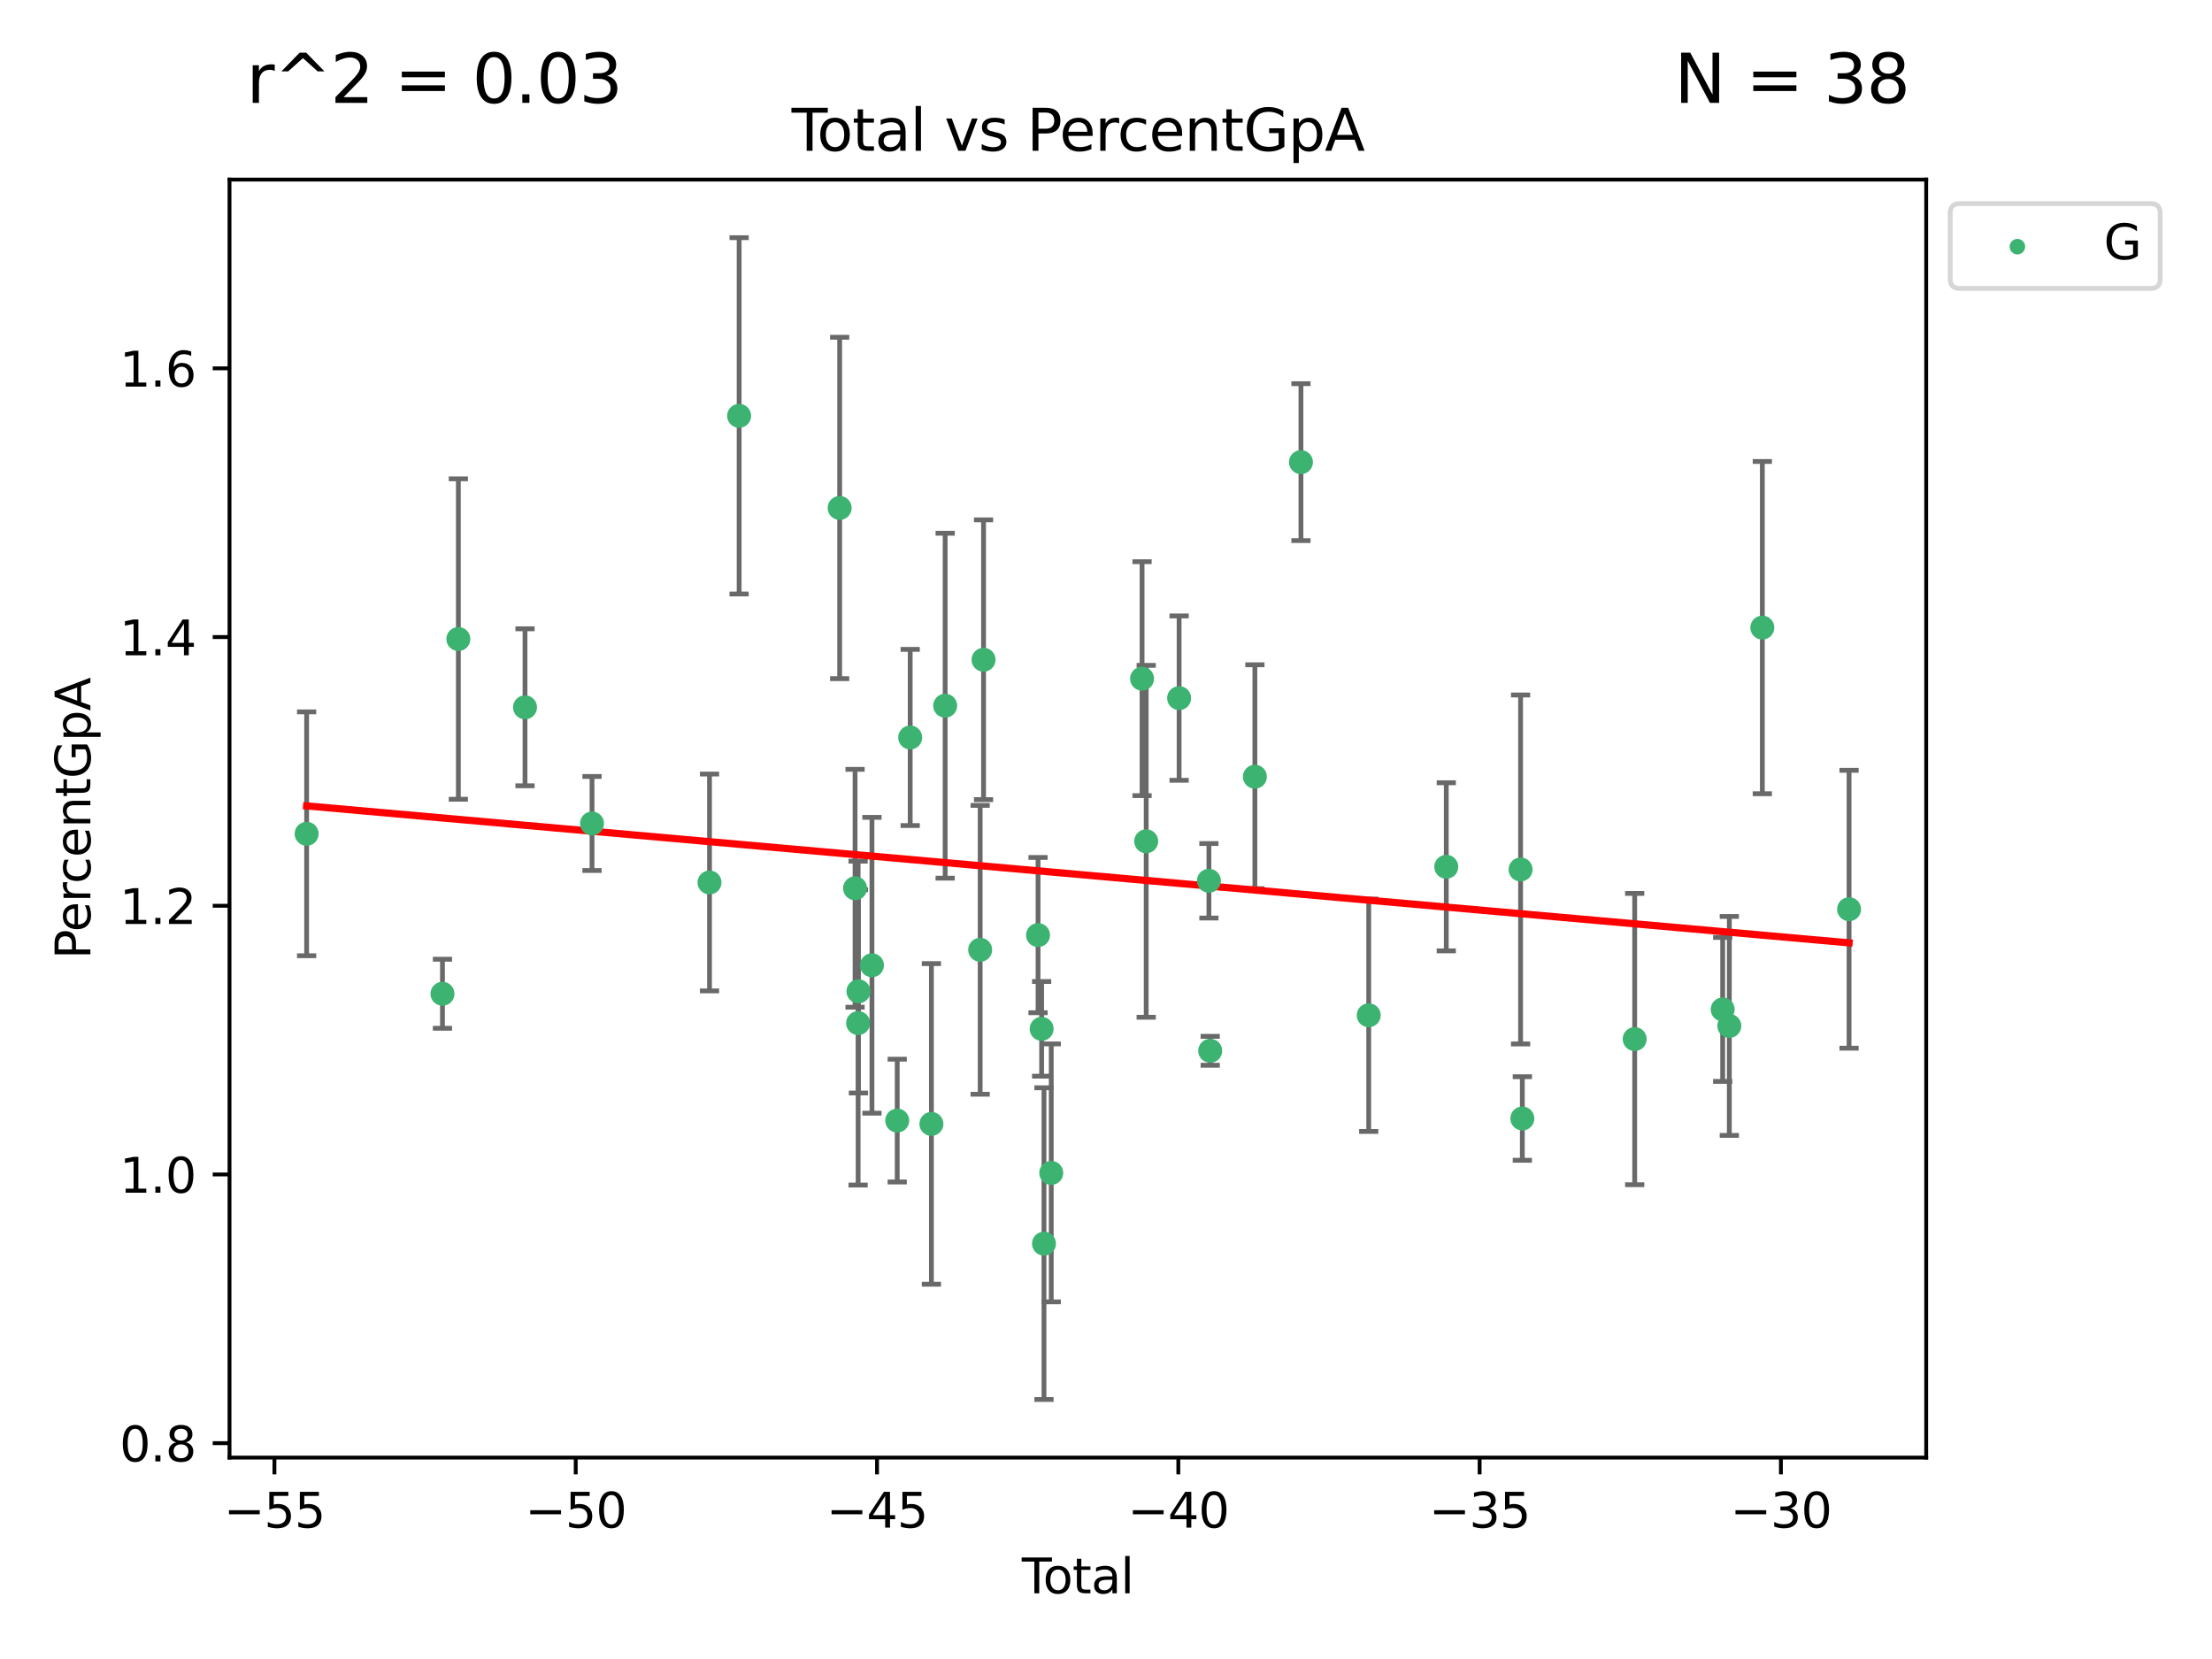 <?xml version="1.0" encoding="utf-8" standalone="no"?>
<!DOCTYPE svg PUBLIC "-//W3C//DTD SVG 1.1//EN"
  "http://www.w3.org/Graphics/SVG/1.1/DTD/svg11.dtd">
<svg xmlns:xlink="http://www.w3.org/1999/xlink" width="460.8pt" height="345.6pt" viewBox="0 0 460.8 345.6" xmlns="http://www.w3.org/2000/svg" version="1.1">
 <defs>
  <style type="text/css">*{stroke-linejoin: round; stroke-linecap: butt}</style>
 </defs>
 <g id="figure_1">
  <g id="patch_1">
   <path d="M 0 345.6 
L 460.8 345.6 
L 460.8 0 
L 0 0 
z
" style="fill: #ffffff"/>
  </g>
  <g id="axes_1">
   <g id="patch_2">
    <path d="M 47.81 303.64 
L 401.26 303.64 
L 401.26 37.411 
L 47.81 37.411 
z
" style="fill: #ffffff"/>
   </g>
   <g id="PathCollection_1">
    <defs>
     <path id="m6d4bbe34ec" d="M 0 1.118 
C 0.297 1.118 0.581 1 0.791 0.791 
C 1 0.581 1.118 0.297 1.118 0 
C 1.118 -0.297 1 -0.581 0.791 -0.791 
C 0.581 -1 0.297 -1.118 0 -1.118 
C -0.297 -1.118 -0.581 -1 -0.791 -0.791 
C -1 -0.581 -1.118 -0.297 -1.118 0 
C -1.118 0.297 -1 0.581 -0.791 0.791 
C -0.581 1 -0.297 1.118 0 1.118 
z
" style="stroke: #3cb371"/>
    </defs>
    <g clip-path="url(#pc6a571c9a9)">
     <use xlink:href="#m6d4bbe34ec" x="63.876" y="173.695" style="fill: #3cb371; stroke: #3cb371"/>
     <use xlink:href="#m6d4bbe34ec" x="92.173" y="207.019" style="fill: #3cb371; stroke: #3cb371"/>
     <use xlink:href="#m6d4bbe34ec" x="95.484" y="133.12" style="fill: #3cb371; stroke: #3cb371"/>
     <use xlink:href="#m6d4bbe34ec" x="109.37" y="147.344" style="fill: #3cb371; stroke: #3cb371"/>
     <use xlink:href="#m6d4bbe34ec" x="123.329" y="171.548" style="fill: #3cb371; stroke: #3cb371"/>
     <use xlink:href="#m6d4bbe34ec" x="147.804" y="183.835" style="fill: #3cb371; stroke: #3cb371"/>
     <use xlink:href="#m6d4bbe34ec" x="153.974" y="86.623" style="fill: #3cb371; stroke: #3cb371"/>
     <use xlink:href="#m6d4bbe34ec" x="174.916" y="105.814" style="fill: #3cb371; stroke: #3cb371"/>
     <use xlink:href="#m6d4bbe34ec" x="178.125" y="185.046" style="fill: #3cb371; stroke: #3cb371"/>
     <use xlink:href="#m6d4bbe34ec" x="178.761" y="213.129" style="fill: #3cb371; stroke: #3cb371"/>
     <use xlink:href="#m6d4bbe34ec" x="178.831" y="206.517" style="fill: #3cb371; stroke: #3cb371"/>
     <use xlink:href="#m6d4bbe34ec" x="181.645" y="201.081" style="fill: #3cb371; stroke: #3cb371"/>
     <use xlink:href="#m6d4bbe34ec" x="186.907" y="233.438" style="fill: #3cb371; stroke: #3cb371"/>
     <use xlink:href="#m6d4bbe34ec" x="189.611" y="153.63" style="fill: #3cb371; stroke: #3cb371"/>
     <use xlink:href="#m6d4bbe34ec" x="194.03" y="234.132" style="fill: #3cb371; stroke: #3cb371"/>
     <use xlink:href="#m6d4bbe34ec" x="196.895" y="147.013" style="fill: #3cb371; stroke: #3cb371"/>
     <use xlink:href="#m6d4bbe34ec" x="204.186" y="197.862" style="fill: #3cb371; stroke: #3cb371"/>
     <use xlink:href="#m6d4bbe34ec" x="204.891" y="137.436" style="fill: #3cb371; stroke: #3cb371"/>
     <use xlink:href="#m6d4bbe34ec" x="216.244" y="194.796" style="fill: #3cb371; stroke: #3cb371"/>
     <use xlink:href="#m6d4bbe34ec" x="216.991" y="214.327" style="fill: #3cb371; stroke: #3cb371"/>
     <use xlink:href="#m6d4bbe34ec" x="217.481" y="259.072" style="fill: #3cb371; stroke: #3cb371"/>
     <use xlink:href="#m6d4bbe34ec" x="218.994" y="244.338" style="fill: #3cb371; stroke: #3cb371"/>
     <use xlink:href="#m6d4bbe34ec" x="237.912" y="141.382" style="fill: #3cb371; stroke: #3cb371"/>
     <use xlink:href="#m6d4bbe34ec" x="238.774" y="175.256" style="fill: #3cb371; stroke: #3cb371"/>
     <use xlink:href="#m6d4bbe34ec" x="245.632" y="145.432" style="fill: #3cb371; stroke: #3cb371"/>
     <use xlink:href="#m6d4bbe34ec" x="251.839" y="183.484" style="fill: #3cb371; stroke: #3cb371"/>
     <use xlink:href="#m6d4bbe34ec" x="252.107" y="218.898" style="fill: #3cb371; stroke: #3cb371"/>
     <use xlink:href="#m6d4bbe34ec" x="261.415" y="161.807" style="fill: #3cb371; stroke: #3cb371"/>
     <use xlink:href="#m6d4bbe34ec" x="271.012" y="96.273" style="fill: #3cb371; stroke: #3cb371"/>
     <use xlink:href="#m6d4bbe34ec" x="285.13" y="211.496" style="fill: #3cb371; stroke: #3cb371"/>
     <use xlink:href="#m6d4bbe34ec" x="301.286" y="180.572" style="fill: #3cb371; stroke: #3cb371"/>
     <use xlink:href="#m6d4bbe34ec" x="316.764" y="181.125" style="fill: #3cb371; stroke: #3cb371"/>
     <use xlink:href="#m6d4bbe34ec" x="317.13" y="233.001" style="fill: #3cb371; stroke: #3cb371"/>
     <use xlink:href="#m6d4bbe34ec" x="340.535" y="216.457" style="fill: #3cb371; stroke: #3cb371"/>
     <use xlink:href="#m6d4bbe34ec" x="358.866" y="210.278" style="fill: #3cb371; stroke: #3cb371"/>
     <use xlink:href="#m6d4bbe34ec" x="360.25" y="213.717" style="fill: #3cb371; stroke: #3cb371"/>
     <use xlink:href="#m6d4bbe34ec" x="367.125" y="130.741" style="fill: #3cb371; stroke: #3cb371"/>
     <use xlink:href="#m6d4bbe34ec" x="385.194" y="189.408" style="fill: #3cb371; stroke: #3cb371"/>
    </g>
   </g>
   <g id="matplotlib.axis_1">
    <g id="xtick_1">
     <g id="line2d_1">
      <defs>
       <path id="mcf37a29b54" d="M 0 0 
L 0 3.5 
" style="stroke: #000000; stroke-width: 0.8"/>
      </defs>
      <g>
       <use xlink:href="#mcf37a29b54" x="57.169" y="303.64" style="stroke: #000000; stroke-width: 0.8"/>
      </g>
     </g>
     <g id="text_1">
      <!-- −55 -->
      <g transform="translate(46.616 318.238) scale(0.1 -0.1)">
       <defs>
        <path id="DejaVuSans-2212" d="M 678 2272 
L 4684 2272 
L 4684 1741 
L 678 1741 
L 678 2272 
z
" transform="scale(0.016)"/>
        <path id="DejaVuSans-35" d="M 691 4666 
L 3169 4666 
L 3169 4134 
L 1269 4134 
L 1269 2991 
Q 1406 3038 1543 3061 
Q 1681 3084 1819 3084 
Q 2600 3084 3056 2656 
Q 3513 2228 3513 1497 
Q 3513 744 3044 326 
Q 2575 -91 1722 -91 
Q 1428 -91 1123 -41 
Q 819 9 494 109 
L 494 744 
Q 775 591 1075 516 
Q 1375 441 1709 441 
Q 2250 441 2565 725 
Q 2881 1009 2881 1497 
Q 2881 1984 2565 2268 
Q 2250 2553 1709 2553 
Q 1456 2553 1204 2497 
Q 953 2441 691 2322 
L 691 4666 
z
" transform="scale(0.016)"/>
       </defs>
       <use xlink:href="#DejaVuSans-2212"/>
       <use xlink:href="#DejaVuSans-35" x="83.789"/>
       <use xlink:href="#DejaVuSans-35" x="147.412"/>
      </g>
     </g>
    </g>
    <g id="xtick_2">
     <g id="line2d_2">
      <g>
       <use xlink:href="#mcf37a29b54" x="119.935" y="303.64" style="stroke: #000000; stroke-width: 0.8"/>
      </g>
     </g>
     <g id="text_2">
      <!-- −50 -->
      <g transform="translate(109.382 318.238) scale(0.1 -0.1)">
       <defs>
        <path id="DejaVuSans-30" d="M 2034 4250 
Q 1547 4250 1301 3770 
Q 1056 3291 1056 2328 
Q 1056 1369 1301 889 
Q 1547 409 2034 409 
Q 2525 409 2770 889 
Q 3016 1369 3016 2328 
Q 3016 3291 2770 3770 
Q 2525 4250 2034 4250 
z
M 2034 4750 
Q 2819 4750 3233 4129 
Q 3647 3509 3647 2328 
Q 3647 1150 3233 529 
Q 2819 -91 2034 -91 
Q 1250 -91 836 529 
Q 422 1150 422 2328 
Q 422 3509 836 4129 
Q 1250 4750 2034 4750 
z
" transform="scale(0.016)"/>
       </defs>
       <use xlink:href="#DejaVuSans-2212"/>
       <use xlink:href="#DejaVuSans-35" x="83.789"/>
       <use xlink:href="#DejaVuSans-30" x="147.412"/>
      </g>
     </g>
    </g>
    <g id="xtick_3">
     <g id="line2d_3">
      <g>
       <use xlink:href="#mcf37a29b54" x="182.7" y="303.64" style="stroke: #000000; stroke-width: 0.8"/>
      </g>
     </g>
     <g id="text_3">
      <!-- −45 -->
      <g transform="translate(172.148 318.238) scale(0.1 -0.1)">
       <defs>
        <path id="DejaVuSans-34" d="M 2419 4116 
L 825 1625 
L 2419 1625 
L 2419 4116 
z
M 2253 4666 
L 3047 4666 
L 3047 1625 
L 3713 1625 
L 3713 1100 
L 3047 1100 
L 3047 0 
L 2419 0 
L 2419 1100 
L 313 1100 
L 313 1709 
L 2253 4666 
z
" transform="scale(0.016)"/>
       </defs>
       <use xlink:href="#DejaVuSans-2212"/>
       <use xlink:href="#DejaVuSans-34" x="83.789"/>
       <use xlink:href="#DejaVuSans-35" x="147.412"/>
      </g>
     </g>
    </g>
    <g id="xtick_4">
     <g id="line2d_4">
      <g>
       <use xlink:href="#mcf37a29b54" x="245.466" y="303.64" style="stroke: #000000; stroke-width: 0.8"/>
      </g>
     </g>
     <g id="text_4">
      <!-- −40 -->
      <g transform="translate(234.914 318.238) scale(0.1 -0.1)">
       <use xlink:href="#DejaVuSans-2212"/>
       <use xlink:href="#DejaVuSans-34" x="83.789"/>
       <use xlink:href="#DejaVuSans-30" x="147.412"/>
      </g>
     </g>
    </g>
    <g id="xtick_5">
     <g id="line2d_5">
      <g>
       <use xlink:href="#mcf37a29b54" x="308.232" y="303.64" style="stroke: #000000; stroke-width: 0.8"/>
      </g>
     </g>
     <g id="text_5">
      <!-- −35 -->
      <g transform="translate(297.68 318.238) scale(0.1 -0.1)">
       <defs>
        <path id="DejaVuSans-33" d="M 2597 2516 
Q 3050 2419 3304 2112 
Q 3559 1806 3559 1356 
Q 3559 666 3084 287 
Q 2609 -91 1734 -91 
Q 1441 -91 1130 -33 
Q 819 25 488 141 
L 488 750 
Q 750 597 1062 519 
Q 1375 441 1716 441 
Q 2309 441 2620 675 
Q 2931 909 2931 1356 
Q 2931 1769 2642 2001 
Q 2353 2234 1838 2234 
L 1294 2234 
L 1294 2753 
L 1863 2753 
Q 2328 2753 2575 2939 
Q 2822 3125 2822 3475 
Q 2822 3834 2567 4026 
Q 2313 4219 1838 4219 
Q 1578 4219 1281 4162 
Q 984 4106 628 3988 
L 628 4550 
Q 988 4650 1302 4700 
Q 1616 4750 1894 4750 
Q 2613 4750 3031 4423 
Q 3450 4097 3450 3541 
Q 3450 3153 3228 2886 
Q 3006 2619 2597 2516 
z
" transform="scale(0.016)"/>
       </defs>
       <use xlink:href="#DejaVuSans-2212"/>
       <use xlink:href="#DejaVuSans-33" x="83.789"/>
       <use xlink:href="#DejaVuSans-35" x="147.412"/>
      </g>
     </g>
    </g>
    <g id="xtick_6">
     <g id="line2d_6">
      <g>
       <use xlink:href="#mcf37a29b54" x="370.998" y="303.64" style="stroke: #000000; stroke-width: 0.8"/>
      </g>
     </g>
     <g id="text_6">
      <!-- −30 -->
      <g transform="translate(360.445 318.238) scale(0.1 -0.1)">
       <use xlink:href="#DejaVuSans-2212"/>
       <use xlink:href="#DejaVuSans-33" x="83.789"/>
       <use xlink:href="#DejaVuSans-30" x="147.412"/>
      </g>
     </g>
    </g>
    <g id="text_7">
     <!-- Total -->
     <g transform="translate(212.858 331.917) scale(0.1 -0.1)">
      <defs>
       <path id="DejaVuSans-54" d="M -19 4666 
L 3928 4666 
L 3928 4134 
L 2272 4134 
L 2272 0 
L 1638 0 
L 1638 4134 
L -19 4134 
L -19 4666 
z
" transform="scale(0.016)"/>
       <path id="DejaVuSans-6f" d="M 1959 3097 
Q 1497 3097 1228 2736 
Q 959 2375 959 1747 
Q 959 1119 1226 758 
Q 1494 397 1959 397 
Q 2419 397 2687 759 
Q 2956 1122 2956 1747 
Q 2956 2369 2687 2733 
Q 2419 3097 1959 3097 
z
M 1959 3584 
Q 2709 3584 3137 3096 
Q 3566 2609 3566 1747 
Q 3566 888 3137 398 
Q 2709 -91 1959 -91 
Q 1206 -91 779 398 
Q 353 888 353 1747 
Q 353 2609 779 3096 
Q 1206 3584 1959 3584 
z
" transform="scale(0.016)"/>
       <path id="DejaVuSans-74" d="M 1172 4494 
L 1172 3500 
L 2356 3500 
L 2356 3053 
L 1172 3053 
L 1172 1153 
Q 1172 725 1289 603 
Q 1406 481 1766 481 
L 2356 481 
L 2356 0 
L 1766 0 
Q 1100 0 847 248 
Q 594 497 594 1153 
L 594 3053 
L 172 3053 
L 172 3500 
L 594 3500 
L 594 4494 
L 1172 4494 
z
" transform="scale(0.016)"/>
       <path id="DejaVuSans-61" d="M 2194 1759 
Q 1497 1759 1228 1600 
Q 959 1441 959 1056 
Q 959 750 1161 570 
Q 1363 391 1709 391 
Q 2188 391 2477 730 
Q 2766 1069 2766 1631 
L 2766 1759 
L 2194 1759 
z
M 3341 1997 
L 3341 0 
L 2766 0 
L 2766 531 
Q 2569 213 2275 61 
Q 1981 -91 1556 -91 
Q 1019 -91 701 211 
Q 384 513 384 1019 
Q 384 1609 779 1909 
Q 1175 2209 1959 2209 
L 2766 2209 
L 2766 2266 
Q 2766 2663 2505 2880 
Q 2244 3097 1772 3097 
Q 1472 3097 1187 3025 
Q 903 2953 641 2809 
L 641 3341 
Q 956 3463 1253 3523 
Q 1550 3584 1831 3584 
Q 2591 3584 2966 3190 
Q 3341 2797 3341 1997 
z
" transform="scale(0.016)"/>
       <path id="DejaVuSans-6c" d="M 603 4863 
L 1178 4863 
L 1178 0 
L 603 0 
L 603 4863 
z
" transform="scale(0.016)"/>
      </defs>
      <use xlink:href="#DejaVuSans-54"/>
      <use xlink:href="#DejaVuSans-6f" x="44.084"/>
      <use xlink:href="#DejaVuSans-74" x="105.266"/>
      <use xlink:href="#DejaVuSans-61" x="144.475"/>
      <use xlink:href="#DejaVuSans-6c" x="205.754"/>
     </g>
    </g>
   </g>
   <g id="matplotlib.axis_2">
    <g id="ytick_1">
     <g id="line2d_7">
      <defs>
       <path id="m6af133be1e" d="M 0 0 
L -3.5 0 
" style="stroke: #000000; stroke-width: 0.8"/>
      </defs>
      <g>
       <use xlink:href="#m6af133be1e" x="47.81" y="300.638" style="stroke: #000000; stroke-width: 0.8"/>
      </g>
     </g>
     <g id="text_8">
      <!-- 0.8 -->
      <g transform="translate(24.907 304.437) scale(0.1 -0.1)">
       <defs>
        <path id="DejaVuSans-2e" d="M 684 794 
L 1344 794 
L 1344 0 
L 684 0 
L 684 794 
z
" transform="scale(0.016)"/>
        <path id="DejaVuSans-38" d="M 2034 2216 
Q 1584 2216 1326 1975 
Q 1069 1734 1069 1313 
Q 1069 891 1326 650 
Q 1584 409 2034 409 
Q 2484 409 2743 651 
Q 3003 894 3003 1313 
Q 3003 1734 2745 1975 
Q 2488 2216 2034 2216 
z
M 1403 2484 
Q 997 2584 770 2862 
Q 544 3141 544 3541 
Q 544 4100 942 4425 
Q 1341 4750 2034 4750 
Q 2731 4750 3128 4425 
Q 3525 4100 3525 3541 
Q 3525 3141 3298 2862 
Q 3072 2584 2669 2484 
Q 3125 2378 3379 2068 
Q 3634 1759 3634 1313 
Q 3634 634 3220 271 
Q 2806 -91 2034 -91 
Q 1263 -91 848 271 
Q 434 634 434 1313 
Q 434 1759 690 2068 
Q 947 2378 1403 2484 
z
M 1172 3481 
Q 1172 3119 1398 2916 
Q 1625 2713 2034 2713 
Q 2441 2713 2670 2916 
Q 2900 3119 2900 3481 
Q 2900 3844 2670 4047 
Q 2441 4250 2034 4250 
Q 1625 4250 1398 4047 
Q 1172 3844 1172 3481 
z
" transform="scale(0.016)"/>
       </defs>
       <use xlink:href="#DejaVuSans-30"/>
       <use xlink:href="#DejaVuSans-2e" x="63.623"/>
       <use xlink:href="#DejaVuSans-38" x="95.41"/>
      </g>
     </g>
    </g>
    <g id="ytick_2">
     <g id="line2d_8">
      <g>
       <use xlink:href="#m6af133be1e" x="47.81" y="244.662" style="stroke: #000000; stroke-width: 0.8"/>
      </g>
     </g>
     <g id="text_9">
      <!-- 1.0 -->
      <g transform="translate(24.907 248.461) scale(0.1 -0.1)">
       <defs>
        <path id="DejaVuSans-31" d="M 794 531 
L 1825 531 
L 1825 4091 
L 703 3866 
L 703 4441 
L 1819 4666 
L 2450 4666 
L 2450 531 
L 3481 531 
L 3481 0 
L 794 0 
L 794 531 
z
" transform="scale(0.016)"/>
       </defs>
       <use xlink:href="#DejaVuSans-31"/>
       <use xlink:href="#DejaVuSans-2e" x="63.623"/>
       <use xlink:href="#DejaVuSans-30" x="95.41"/>
      </g>
     </g>
    </g>
    <g id="ytick_3">
     <g id="line2d_9">
      <g>
       <use xlink:href="#m6af133be1e" x="47.81" y="188.686" style="stroke: #000000; stroke-width: 0.8"/>
      </g>
     </g>
     <g id="text_10">
      <!-- 1.2 -->
      <g transform="translate(24.907 192.485) scale(0.1 -0.1)">
       <defs>
        <path id="DejaVuSans-32" d="M 1228 531 
L 3431 531 
L 3431 0 
L 469 0 
L 469 531 
Q 828 903 1448 1529 
Q 2069 2156 2228 2338 
Q 2531 2678 2651 2914 
Q 2772 3150 2772 3378 
Q 2772 3750 2511 3984 
Q 2250 4219 1831 4219 
Q 1534 4219 1204 4116 
Q 875 4013 500 3803 
L 500 4441 
Q 881 4594 1212 4672 
Q 1544 4750 1819 4750 
Q 2544 4750 2975 4387 
Q 3406 4025 3406 3419 
Q 3406 3131 3298 2873 
Q 3191 2616 2906 2266 
Q 2828 2175 2409 1742 
Q 1991 1309 1228 531 
z
" transform="scale(0.016)"/>
       </defs>
       <use xlink:href="#DejaVuSans-31"/>
       <use xlink:href="#DejaVuSans-2e" x="63.623"/>
       <use xlink:href="#DejaVuSans-32" x="95.41"/>
      </g>
     </g>
    </g>
    <g id="ytick_4">
     <g id="line2d_10">
      <g>
       <use xlink:href="#m6af133be1e" x="47.81" y="132.71" style="stroke: #000000; stroke-width: 0.8"/>
      </g>
     </g>
     <g id="text_11">
      <!-- 1.4 -->
      <g transform="translate(24.907 136.509) scale(0.1 -0.1)">
       <use xlink:href="#DejaVuSans-31"/>
       <use xlink:href="#DejaVuSans-2e" x="63.623"/>
       <use xlink:href="#DejaVuSans-34" x="95.41"/>
      </g>
     </g>
    </g>
    <g id="ytick_5">
     <g id="line2d_11">
      <g>
       <use xlink:href="#m6af133be1e" x="47.81" y="76.734" style="stroke: #000000; stroke-width: 0.8"/>
      </g>
     </g>
     <g id="text_12">
      <!-- 1.6 -->
      <g transform="translate(24.907 80.533) scale(0.1 -0.1)">
       <defs>
        <path id="DejaVuSans-36" d="M 2113 2584 
Q 1688 2584 1439 2293 
Q 1191 2003 1191 1497 
Q 1191 994 1439 701 
Q 1688 409 2113 409 
Q 2538 409 2786 701 
Q 3034 994 3034 1497 
Q 3034 2003 2786 2293 
Q 2538 2584 2113 2584 
z
M 3366 4563 
L 3366 3988 
Q 3128 4100 2886 4159 
Q 2644 4219 2406 4219 
Q 1781 4219 1451 3797 
Q 1122 3375 1075 2522 
Q 1259 2794 1537 2939 
Q 1816 3084 2150 3084 
Q 2853 3084 3261 2657 
Q 3669 2231 3669 1497 
Q 3669 778 3244 343 
Q 2819 -91 2113 -91 
Q 1303 -91 875 529 
Q 447 1150 447 2328 
Q 447 3434 972 4092 
Q 1497 4750 2381 4750 
Q 2619 4750 2861 4703 
Q 3103 4656 3366 4563 
z
" transform="scale(0.016)"/>
       </defs>
       <use xlink:href="#DejaVuSans-31"/>
       <use xlink:href="#DejaVuSans-2e" x="63.623"/>
       <use xlink:href="#DejaVuSans-36" x="95.41"/>
      </g>
     </g>
    </g>
    <g id="text_13">
     <!-- PercentGpA -->
     <g transform="translate(18.827 199.802) rotate(-90) scale(0.1 -0.1)">
      <defs>
       <path id="DejaVuSans-50" d="M 1259 4147 
L 1259 2394 
L 2053 2394 
Q 2494 2394 2734 2622 
Q 2975 2850 2975 3272 
Q 2975 3691 2734 3919 
Q 2494 4147 2053 4147 
L 1259 4147 
z
M 628 4666 
L 2053 4666 
Q 2838 4666 3239 4311 
Q 3641 3956 3641 3272 
Q 3641 2581 3239 2228 
Q 2838 1875 2053 1875 
L 1259 1875 
L 1259 0 
L 628 0 
L 628 4666 
z
" transform="scale(0.016)"/>
       <path id="DejaVuSans-65" d="M 3597 1894 
L 3597 1613 
L 953 1613 
Q 991 1019 1311 708 
Q 1631 397 2203 397 
Q 2534 397 2845 478 
Q 3156 559 3463 722 
L 3463 178 
Q 3153 47 2828 -22 
Q 2503 -91 2169 -91 
Q 1331 -91 842 396 
Q 353 884 353 1716 
Q 353 2575 817 3079 
Q 1281 3584 2069 3584 
Q 2775 3584 3186 3129 
Q 3597 2675 3597 1894 
z
M 3022 2063 
Q 3016 2534 2758 2815 
Q 2500 3097 2075 3097 
Q 1594 3097 1305 2825 
Q 1016 2553 972 2059 
L 3022 2063 
z
" transform="scale(0.016)"/>
       <path id="DejaVuSans-72" d="M 2631 2963 
Q 2534 3019 2420 3045 
Q 2306 3072 2169 3072 
Q 1681 3072 1420 2755 
Q 1159 2438 1159 1844 
L 1159 0 
L 581 0 
L 581 3500 
L 1159 3500 
L 1159 2956 
Q 1341 3275 1631 3429 
Q 1922 3584 2338 3584 
Q 2397 3584 2469 3576 
Q 2541 3569 2628 3553 
L 2631 2963 
z
" transform="scale(0.016)"/>
       <path id="DejaVuSans-63" d="M 3122 3366 
L 3122 2828 
Q 2878 2963 2633 3030 
Q 2388 3097 2138 3097 
Q 1578 3097 1268 2742 
Q 959 2388 959 1747 
Q 959 1106 1268 751 
Q 1578 397 2138 397 
Q 2388 397 2633 464 
Q 2878 531 3122 666 
L 3122 134 
Q 2881 22 2623 -34 
Q 2366 -91 2075 -91 
Q 1284 -91 818 406 
Q 353 903 353 1747 
Q 353 2603 823 3093 
Q 1294 3584 2113 3584 
Q 2378 3584 2631 3529 
Q 2884 3475 3122 3366 
z
" transform="scale(0.016)"/>
       <path id="DejaVuSans-6e" d="M 3513 2113 
L 3513 0 
L 2938 0 
L 2938 2094 
Q 2938 2591 2744 2837 
Q 2550 3084 2163 3084 
Q 1697 3084 1428 2787 
Q 1159 2491 1159 1978 
L 1159 0 
L 581 0 
L 581 3500 
L 1159 3500 
L 1159 2956 
Q 1366 3272 1645 3428 
Q 1925 3584 2291 3584 
Q 2894 3584 3203 3211 
Q 3513 2838 3513 2113 
z
" transform="scale(0.016)"/>
       <path id="DejaVuSans-47" d="M 3809 666 
L 3809 1919 
L 2778 1919 
L 2778 2438 
L 4434 2438 
L 4434 434 
Q 4069 175 3628 42 
Q 3188 -91 2688 -91 
Q 1594 -91 976 548 
Q 359 1188 359 2328 
Q 359 3472 976 4111 
Q 1594 4750 2688 4750 
Q 3144 4750 3555 4637 
Q 3966 4525 4313 4306 
L 4313 3634 
Q 3963 3931 3569 4081 
Q 3175 4231 2741 4231 
Q 1884 4231 1454 3753 
Q 1025 3275 1025 2328 
Q 1025 1384 1454 906 
Q 1884 428 2741 428 
Q 3075 428 3337 486 
Q 3600 544 3809 666 
z
" transform="scale(0.016)"/>
       <path id="DejaVuSans-70" d="M 1159 525 
L 1159 -1331 
L 581 -1331 
L 581 3500 
L 1159 3500 
L 1159 2969 
Q 1341 3281 1617 3432 
Q 1894 3584 2278 3584 
Q 2916 3584 3314 3078 
Q 3713 2572 3713 1747 
Q 3713 922 3314 415 
Q 2916 -91 2278 -91 
Q 1894 -91 1617 61 
Q 1341 213 1159 525 
z
M 3116 1747 
Q 3116 2381 2855 2742 
Q 2594 3103 2138 3103 
Q 1681 3103 1420 2742 
Q 1159 2381 1159 1747 
Q 1159 1113 1420 752 
Q 1681 391 2138 391 
Q 2594 391 2855 752 
Q 3116 1113 3116 1747 
z
" transform="scale(0.016)"/>
       <path id="DejaVuSans-41" d="M 2188 4044 
L 1331 1722 
L 3047 1722 
L 2188 4044 
z
M 1831 4666 
L 2547 4666 
L 4325 0 
L 3669 0 
L 3244 1197 
L 1141 1197 
L 716 0 
L 50 0 
L 1831 4666 
z
" transform="scale(0.016)"/>
      </defs>
      <use xlink:href="#DejaVuSans-50"/>
      <use xlink:href="#DejaVuSans-65" x="56.678"/>
      <use xlink:href="#DejaVuSans-72" x="118.201"/>
      <use xlink:href="#DejaVuSans-63" x="157.064"/>
      <use xlink:href="#DejaVuSans-65" x="212.045"/>
      <use xlink:href="#DejaVuSans-6e" x="273.568"/>
      <use xlink:href="#DejaVuSans-74" x="336.947"/>
      <use xlink:href="#DejaVuSans-47" x="376.156"/>
      <use xlink:href="#DejaVuSans-70" x="453.646"/>
      <use xlink:href="#DejaVuSans-41" x="517.123"/>
     </g>
    </g>
   </g>
   <g id="LineCollection_1">
    <path d="M 63.876 199.097 
L 63.876 148.294 
" clip-path="url(#pc6a571c9a9)" style="fill: none; stroke: #696969"/>
    <path d="M 92.173 214.212 
L 92.173 199.826 
" clip-path="url(#pc6a571c9a9)" style="fill: none; stroke: #696969"/>
    <path d="M 95.484 166.494 
L 95.484 99.745 
" clip-path="url(#pc6a571c9a9)" style="fill: none; stroke: #696969"/>
    <path d="M 109.37 163.696 
L 109.37 130.992 
" clip-path="url(#pc6a571c9a9)" style="fill: none; stroke: #696969"/>
    <path d="M 123.329 181.342 
L 123.329 161.755 
" clip-path="url(#pc6a571c9a9)" style="fill: none; stroke: #696969"/>
    <path d="M 147.804 206.42 
L 147.804 161.25 
" clip-path="url(#pc6a571c9a9)" style="fill: none; stroke: #696969"/>
    <path d="M 153.974 123.733 
L 153.974 49.513 
" clip-path="url(#pc6a571c9a9)" style="fill: none; stroke: #696969"/>
    <path d="M 174.916 141.372 
L 174.916 70.256 
" clip-path="url(#pc6a571c9a9)" style="fill: none; stroke: #696969"/>
    <path d="M 178.125 209.822 
L 178.125 160.27 
" clip-path="url(#pc6a571c9a9)" style="fill: none; stroke: #696969"/>
    <path d="M 178.761 246.865 
L 178.761 179.392 
" clip-path="url(#pc6a571c9a9)" style="fill: none; stroke: #696969"/>
    <path d="M 178.831 227.691 
L 178.831 185.344 
" clip-path="url(#pc6a571c9a9)" style="fill: none; stroke: #696969"/>
    <path d="M 181.645 231.891 
L 181.645 170.27 
" clip-path="url(#pc6a571c9a9)" style="fill: none; stroke: #696969"/>
    <path d="M 186.907 246.228 
L 186.907 220.647 
" clip-path="url(#pc6a571c9a9)" style="fill: none; stroke: #696969"/>
    <path d="M 189.611 171.981 
L 189.611 135.278 
" clip-path="url(#pc6a571c9a9)" style="fill: none; stroke: #696969"/>
    <path d="M 194.03 267.527 
L 194.03 200.738 
" clip-path="url(#pc6a571c9a9)" style="fill: none; stroke: #696969"/>
    <path d="M 196.895 182.941 
L 196.895 111.085 
" clip-path="url(#pc6a571c9a9)" style="fill: none; stroke: #696969"/>
    <path d="M 204.186 227.946 
L 204.186 167.778 
" clip-path="url(#pc6a571c9a9)" style="fill: none; stroke: #696969"/>
    <path d="M 204.891 166.575 
L 204.891 108.297 
" clip-path="url(#pc6a571c9a9)" style="fill: none; stroke: #696969"/>
    <path d="M 216.244 210.968 
L 216.244 178.625 
" clip-path="url(#pc6a571c9a9)" style="fill: none; stroke: #696969"/>
    <path d="M 216.991 224.191 
L 216.991 204.464 
" clip-path="url(#pc6a571c9a9)" style="fill: none; stroke: #696969"/>
    <path d="M 217.481 291.539 
L 217.481 226.605 
" clip-path="url(#pc6a571c9a9)" style="fill: none; stroke: #696969"/>
    <path d="M 218.994 271.206 
L 218.994 217.469 
" clip-path="url(#pc6a571c9a9)" style="fill: none; stroke: #696969"/>
    <path d="M 237.912 165.748 
L 237.912 117.016 
" clip-path="url(#pc6a571c9a9)" style="fill: none; stroke: #696969"/>
    <path d="M 238.774 211.912 
L 238.774 138.599 
" clip-path="url(#pc6a571c9a9)" style="fill: none; stroke: #696969"/>
    <path d="M 245.632 162.552 
L 245.632 128.312 
" clip-path="url(#pc6a571c9a9)" style="fill: none; stroke: #696969"/>
    <path d="M 251.839 191.241 
L 251.839 175.727 
" clip-path="url(#pc6a571c9a9)" style="fill: none; stroke: #696969"/>
    <path d="M 252.107 221.91 
L 252.107 215.886 
" clip-path="url(#pc6a571c9a9)" style="fill: none; stroke: #696969"/>
    <path d="M 261.415 185.128 
L 261.415 138.487 
" clip-path="url(#pc6a571c9a9)" style="fill: none; stroke: #696969"/>
    <path d="M 271.012 112.616 
L 271.012 79.93 
" clip-path="url(#pc6a571c9a9)" style="fill: none; stroke: #696969"/>
    <path d="M 285.13 235.698 
L 285.13 187.295 
" clip-path="url(#pc6a571c9a9)" style="fill: none; stroke: #696969"/>
    <path d="M 301.286 198.084 
L 301.286 163.061 
" clip-path="url(#pc6a571c9a9)" style="fill: none; stroke: #696969"/>
    <path d="M 316.764 217.472 
L 316.764 144.777 
" clip-path="url(#pc6a571c9a9)" style="fill: none; stroke: #696969"/>
    <path d="M 317.13 241.703 
L 317.13 224.299 
" clip-path="url(#pc6a571c9a9)" style="fill: none; stroke: #696969"/>
    <path d="M 340.535 246.801 
L 340.535 186.113 
" clip-path="url(#pc6a571c9a9)" style="fill: none; stroke: #696969"/>
    <path d="M 358.866 225.276 
L 358.866 195.28 
" clip-path="url(#pc6a571c9a9)" style="fill: none; stroke: #696969"/>
    <path d="M 360.25 236.524 
L 360.25 190.911 
" clip-path="url(#pc6a571c9a9)" style="fill: none; stroke: #696969"/>
    <path d="M 367.125 165.347 
L 367.125 96.135 
" clip-path="url(#pc6a571c9a9)" style="fill: none; stroke: #696969"/>
    <path d="M 385.194 218.348 
L 385.194 160.468 
" clip-path="url(#pc6a571c9a9)" style="fill: none; stroke: #696969"/>
   </g>
   <g id="line2d_12">
    <defs>
     <path id="md1434667da" d="M 2 0 
L -2 -0 
" style="stroke: #696969"/>
    </defs>
    <g clip-path="url(#pc6a571c9a9)">
     <use xlink:href="#md1434667da" x="63.876" y="199.097" style="fill: #696969; stroke: #696969"/>
     <use xlink:href="#md1434667da" x="92.173" y="214.212" style="fill: #696969; stroke: #696969"/>
     <use xlink:href="#md1434667da" x="95.484" y="166.494" style="fill: #696969; stroke: #696969"/>
     <use xlink:href="#md1434667da" x="109.37" y="163.696" style="fill: #696969; stroke: #696969"/>
     <use xlink:href="#md1434667da" x="123.329" y="181.342" style="fill: #696969; stroke: #696969"/>
     <use xlink:href="#md1434667da" x="147.804" y="206.42" style="fill: #696969; stroke: #696969"/>
     <use xlink:href="#md1434667da" x="153.974" y="123.733" style="fill: #696969; stroke: #696969"/>
     <use xlink:href="#md1434667da" x="174.916" y="141.372" style="fill: #696969; stroke: #696969"/>
     <use xlink:href="#md1434667da" x="178.125" y="209.822" style="fill: #696969; stroke: #696969"/>
     <use xlink:href="#md1434667da" x="178.761" y="246.865" style="fill: #696969; stroke: #696969"/>
     <use xlink:href="#md1434667da" x="178.831" y="227.691" style="fill: #696969; stroke: #696969"/>
     <use xlink:href="#md1434667da" x="181.645" y="231.891" style="fill: #696969; stroke: #696969"/>
     <use xlink:href="#md1434667da" x="186.907" y="246.228" style="fill: #696969; stroke: #696969"/>
     <use xlink:href="#md1434667da" x="189.611" y="171.981" style="fill: #696969; stroke: #696969"/>
     <use xlink:href="#md1434667da" x="194.03" y="267.527" style="fill: #696969; stroke: #696969"/>
     <use xlink:href="#md1434667da" x="196.895" y="182.941" style="fill: #696969; stroke: #696969"/>
     <use xlink:href="#md1434667da" x="204.186" y="227.946" style="fill: #696969; stroke: #696969"/>
     <use xlink:href="#md1434667da" x="204.891" y="166.575" style="fill: #696969; stroke: #696969"/>
     <use xlink:href="#md1434667da" x="216.244" y="210.968" style="fill: #696969; stroke: #696969"/>
     <use xlink:href="#md1434667da" x="216.991" y="224.191" style="fill: #696969; stroke: #696969"/>
     <use xlink:href="#md1434667da" x="217.481" y="291.539" style="fill: #696969; stroke: #696969"/>
     <use xlink:href="#md1434667da" x="218.994" y="271.206" style="fill: #696969; stroke: #696969"/>
     <use xlink:href="#md1434667da" x="237.912" y="165.748" style="fill: #696969; stroke: #696969"/>
     <use xlink:href="#md1434667da" x="238.774" y="211.912" style="fill: #696969; stroke: #696969"/>
     <use xlink:href="#md1434667da" x="245.632" y="162.552" style="fill: #696969; stroke: #696969"/>
     <use xlink:href="#md1434667da" x="251.839" y="191.241" style="fill: #696969; stroke: #696969"/>
     <use xlink:href="#md1434667da" x="252.107" y="221.91" style="fill: #696969; stroke: #696969"/>
     <use xlink:href="#md1434667da" x="261.415" y="185.128" style="fill: #696969; stroke: #696969"/>
     <use xlink:href="#md1434667da" x="271.012" y="112.616" style="fill: #696969; stroke: #696969"/>
     <use xlink:href="#md1434667da" x="285.13" y="235.698" style="fill: #696969; stroke: #696969"/>
     <use xlink:href="#md1434667da" x="301.286" y="198.084" style="fill: #696969; stroke: #696969"/>
     <use xlink:href="#md1434667da" x="316.764" y="217.472" style="fill: #696969; stroke: #696969"/>
     <use xlink:href="#md1434667da" x="317.13" y="241.703" style="fill: #696969; stroke: #696969"/>
     <use xlink:href="#md1434667da" x="340.535" y="246.801" style="fill: #696969; stroke: #696969"/>
     <use xlink:href="#md1434667da" x="358.866" y="225.276" style="fill: #696969; stroke: #696969"/>
     <use xlink:href="#md1434667da" x="360.25" y="236.524" style="fill: #696969; stroke: #696969"/>
     <use xlink:href="#md1434667da" x="367.125" y="165.347" style="fill: #696969; stroke: #696969"/>
     <use xlink:href="#md1434667da" x="385.194" y="218.348" style="fill: #696969; stroke: #696969"/>
    </g>
   </g>
   <g id="line2d_13">
    <g clip-path="url(#pc6a571c9a9)">
     <use xlink:href="#md1434667da" x="63.876" y="148.294" style="fill: #696969; stroke: #696969"/>
     <use xlink:href="#md1434667da" x="92.173" y="199.826" style="fill: #696969; stroke: #696969"/>
     <use xlink:href="#md1434667da" x="95.484" y="99.745" style="fill: #696969; stroke: #696969"/>
     <use xlink:href="#md1434667da" x="109.37" y="130.992" style="fill: #696969; stroke: #696969"/>
     <use xlink:href="#md1434667da" x="123.329" y="161.755" style="fill: #696969; stroke: #696969"/>
     <use xlink:href="#md1434667da" x="147.804" y="161.25" style="fill: #696969; stroke: #696969"/>
     <use xlink:href="#md1434667da" x="153.974" y="49.513" style="fill: #696969; stroke: #696969"/>
     <use xlink:href="#md1434667da" x="174.916" y="70.256" style="fill: #696969; stroke: #696969"/>
     <use xlink:href="#md1434667da" x="178.125" y="160.27" style="fill: #696969; stroke: #696969"/>
     <use xlink:href="#md1434667da" x="178.761" y="179.392" style="fill: #696969; stroke: #696969"/>
     <use xlink:href="#md1434667da" x="178.831" y="185.344" style="fill: #696969; stroke: #696969"/>
     <use xlink:href="#md1434667da" x="181.645" y="170.27" style="fill: #696969; stroke: #696969"/>
     <use xlink:href="#md1434667da" x="186.907" y="220.647" style="fill: #696969; stroke: #696969"/>
     <use xlink:href="#md1434667da" x="189.611" y="135.278" style="fill: #696969; stroke: #696969"/>
     <use xlink:href="#md1434667da" x="194.03" y="200.738" style="fill: #696969; stroke: #696969"/>
     <use xlink:href="#md1434667da" x="196.895" y="111.085" style="fill: #696969; stroke: #696969"/>
     <use xlink:href="#md1434667da" x="204.186" y="167.778" style="fill: #696969; stroke: #696969"/>
     <use xlink:href="#md1434667da" x="204.891" y="108.297" style="fill: #696969; stroke: #696969"/>
     <use xlink:href="#md1434667da" x="216.244" y="178.625" style="fill: #696969; stroke: #696969"/>
     <use xlink:href="#md1434667da" x="216.991" y="204.464" style="fill: #696969; stroke: #696969"/>
     <use xlink:href="#md1434667da" x="217.481" y="226.605" style="fill: #696969; stroke: #696969"/>
     <use xlink:href="#md1434667da" x="218.994" y="217.469" style="fill: #696969; stroke: #696969"/>
     <use xlink:href="#md1434667da" x="237.912" y="117.016" style="fill: #696969; stroke: #696969"/>
     <use xlink:href="#md1434667da" x="238.774" y="138.599" style="fill: #696969; stroke: #696969"/>
     <use xlink:href="#md1434667da" x="245.632" y="128.312" style="fill: #696969; stroke: #696969"/>
     <use xlink:href="#md1434667da" x="251.839" y="175.727" style="fill: #696969; stroke: #696969"/>
     <use xlink:href="#md1434667da" x="252.107" y="215.886" style="fill: #696969; stroke: #696969"/>
     <use xlink:href="#md1434667da" x="261.415" y="138.487" style="fill: #696969; stroke: #696969"/>
     <use xlink:href="#md1434667da" x="271.012" y="79.93" style="fill: #696969; stroke: #696969"/>
     <use xlink:href="#md1434667da" x="285.13" y="187.295" style="fill: #696969; stroke: #696969"/>
     <use xlink:href="#md1434667da" x="301.286" y="163.061" style="fill: #696969; stroke: #696969"/>
     <use xlink:href="#md1434667da" x="316.764" y="144.777" style="fill: #696969; stroke: #696969"/>
     <use xlink:href="#md1434667da" x="317.13" y="224.299" style="fill: #696969; stroke: #696969"/>
     <use xlink:href="#md1434667da" x="340.535" y="186.113" style="fill: #696969; stroke: #696969"/>
     <use xlink:href="#md1434667da" x="358.866" y="195.28" style="fill: #696969; stroke: #696969"/>
     <use xlink:href="#md1434667da" x="360.25" y="190.911" style="fill: #696969; stroke: #696969"/>
     <use xlink:href="#md1434667da" x="367.125" y="96.135" style="fill: #696969; stroke: #696969"/>
     <use xlink:href="#md1434667da" x="385.194" y="160.468" style="fill: #696969; stroke: #696969"/>
    </g>
   </g>
   <g id="line2d_14">
    <path d="M 63.876 167.884 
L 92.173 170.396 
L 95.484 170.69 
L 109.37 171.923 
L 123.329 173.162 
L 147.804 175.335 
L 153.974 175.883 
L 174.916 177.743 
L 178.125 178.028 
L 178.761 178.084 
L 178.831 178.09 
L 181.645 178.34 
L 186.907 178.807 
L 189.611 179.047 
L 194.03 179.44 
L 196.895 179.694 
L 204.186 180.342 
L 204.891 180.404 
L 216.244 181.412 
L 216.991 181.478 
L 217.481 181.522 
L 218.994 181.656 
L 237.912 183.336 
L 238.774 183.413 
L 245.632 184.021 
L 251.839 184.573 
L 252.107 184.596 
L 261.415 185.423 
L 271.012 186.275 
L 285.13 187.528 
L 301.286 188.963 
L 316.764 190.337 
L 317.13 190.37 
L 340.535 192.448 
L 358.866 194.075 
L 360.25 194.198 
L 367.125 194.809 
L 385.194 196.413 
" clip-path="url(#pc6a571c9a9)" style="fill: none; stroke: #ff0000; stroke-width: 1.5; stroke-linecap: square"/>
   </g>
   <g id="line2d_15">
    <defs>
     <path id="me20023f76c" d="M 0 2 
C 0.53 2 1.039 1.789 1.414 1.414 
C 1.789 1.039 2 0.53 2 0 
C 2 -0.53 1.789 -1.039 1.414 -1.414 
C 1.039 -1.789 0.53 -2 0 -2 
C -0.53 -2 -1.039 -1.789 -1.414 -1.414 
C -1.789 -1.039 -2 -0.53 -2 0 
C -2 0.53 -1.789 1.039 -1.414 1.414 
C -1.039 1.789 -0.53 2 0 2 
z
" style="stroke: #3cb371"/>
    </defs>
    <g clip-path="url(#pc6a571c9a9)">
     <use xlink:href="#me20023f76c" x="63.876" y="173.695" style="fill: #3cb371; stroke: #3cb371"/>
     <use xlink:href="#me20023f76c" x="92.173" y="207.019" style="fill: #3cb371; stroke: #3cb371"/>
     <use xlink:href="#me20023f76c" x="95.484" y="133.12" style="fill: #3cb371; stroke: #3cb371"/>
     <use xlink:href="#me20023f76c" x="109.37" y="147.344" style="fill: #3cb371; stroke: #3cb371"/>
     <use xlink:href="#me20023f76c" x="123.329" y="171.548" style="fill: #3cb371; stroke: #3cb371"/>
     <use xlink:href="#me20023f76c" x="147.804" y="183.835" style="fill: #3cb371; stroke: #3cb371"/>
     <use xlink:href="#me20023f76c" x="153.974" y="86.623" style="fill: #3cb371; stroke: #3cb371"/>
     <use xlink:href="#me20023f76c" x="174.916" y="105.814" style="fill: #3cb371; stroke: #3cb371"/>
     <use xlink:href="#me20023f76c" x="178.125" y="185.046" style="fill: #3cb371; stroke: #3cb371"/>
     <use xlink:href="#me20023f76c" x="178.761" y="213.129" style="fill: #3cb371; stroke: #3cb371"/>
     <use xlink:href="#me20023f76c" x="178.831" y="206.517" style="fill: #3cb371; stroke: #3cb371"/>
     <use xlink:href="#me20023f76c" x="181.645" y="201.081" style="fill: #3cb371; stroke: #3cb371"/>
     <use xlink:href="#me20023f76c" x="186.907" y="233.438" style="fill: #3cb371; stroke: #3cb371"/>
     <use xlink:href="#me20023f76c" x="189.611" y="153.63" style="fill: #3cb371; stroke: #3cb371"/>
     <use xlink:href="#me20023f76c" x="194.03" y="234.132" style="fill: #3cb371; stroke: #3cb371"/>
     <use xlink:href="#me20023f76c" x="196.895" y="147.013" style="fill: #3cb371; stroke: #3cb371"/>
     <use xlink:href="#me20023f76c" x="204.186" y="197.862" style="fill: #3cb371; stroke: #3cb371"/>
     <use xlink:href="#me20023f76c" x="204.891" y="137.436" style="fill: #3cb371; stroke: #3cb371"/>
     <use xlink:href="#me20023f76c" x="216.244" y="194.796" style="fill: #3cb371; stroke: #3cb371"/>
     <use xlink:href="#me20023f76c" x="216.991" y="214.327" style="fill: #3cb371; stroke: #3cb371"/>
     <use xlink:href="#me20023f76c" x="217.481" y="259.072" style="fill: #3cb371; stroke: #3cb371"/>
     <use xlink:href="#me20023f76c" x="218.994" y="244.338" style="fill: #3cb371; stroke: #3cb371"/>
     <use xlink:href="#me20023f76c" x="237.912" y="141.382" style="fill: #3cb371; stroke: #3cb371"/>
     <use xlink:href="#me20023f76c" x="238.774" y="175.256" style="fill: #3cb371; stroke: #3cb371"/>
     <use xlink:href="#me20023f76c" x="245.632" y="145.432" style="fill: #3cb371; stroke: #3cb371"/>
     <use xlink:href="#me20023f76c" x="251.839" y="183.484" style="fill: #3cb371; stroke: #3cb371"/>
     <use xlink:href="#me20023f76c" x="252.107" y="218.898" style="fill: #3cb371; stroke: #3cb371"/>
     <use xlink:href="#me20023f76c" x="261.415" y="161.807" style="fill: #3cb371; stroke: #3cb371"/>
     <use xlink:href="#me20023f76c" x="271.012" y="96.273" style="fill: #3cb371; stroke: #3cb371"/>
     <use xlink:href="#me20023f76c" x="285.13" y="211.496" style="fill: #3cb371; stroke: #3cb371"/>
     <use xlink:href="#me20023f76c" x="301.286" y="180.572" style="fill: #3cb371; stroke: #3cb371"/>
     <use xlink:href="#me20023f76c" x="316.764" y="181.125" style="fill: #3cb371; stroke: #3cb371"/>
     <use xlink:href="#me20023f76c" x="317.13" y="233.001" style="fill: #3cb371; stroke: #3cb371"/>
     <use xlink:href="#me20023f76c" x="340.535" y="216.457" style="fill: #3cb371; stroke: #3cb371"/>
     <use xlink:href="#me20023f76c" x="358.866" y="210.278" style="fill: #3cb371; stroke: #3cb371"/>
     <use xlink:href="#me20023f76c" x="360.25" y="213.717" style="fill: #3cb371; stroke: #3cb371"/>
     <use xlink:href="#me20023f76c" x="367.125" y="130.741" style="fill: #3cb371; stroke: #3cb371"/>
     <use xlink:href="#me20023f76c" x="385.194" y="189.408" style="fill: #3cb371; stroke: #3cb371"/>
    </g>
   </g>
   <g id="patch_3">
    <path d="M 47.81 303.64 
L 47.81 37.411 
" style="fill: none; stroke: #000000; stroke-width: 0.8; stroke-linejoin: miter; stroke-linecap: square"/>
   </g>
   <g id="patch_4">
    <path d="M 401.26 303.64 
L 401.26 37.411 
" style="fill: none; stroke: #000000; stroke-width: 0.8; stroke-linejoin: miter; stroke-linecap: square"/>
   </g>
   <g id="patch_5">
    <path d="M 47.81 303.64 
L 401.26 303.64 
" style="fill: none; stroke: #000000; stroke-width: 0.8; stroke-linejoin: miter; stroke-linecap: square"/>
   </g>
   <g id="patch_6">
    <path d="M 47.81 37.411 
L 401.26 37.411 
" style="fill: none; stroke: #000000; stroke-width: 0.8; stroke-linejoin: miter; stroke-linecap: square"/>
   </g>
   <g id="text_14">
    <!-- N = 38 -->
    <g transform="translate(348.806 21.426) scale(0.14 -0.14)">
     <defs>
      <path id="DejaVuSans-4e" d="M 628 4666 
L 1478 4666 
L 3547 763 
L 3547 4666 
L 4159 4666 
L 4159 0 
L 3309 0 
L 1241 3903 
L 1241 0 
L 628 0 
L 628 4666 
z
" transform="scale(0.016)"/>
      <path id="DejaVuSans-20" transform="scale(0.016)"/>
      <path id="DejaVuSans-3d" d="M 678 2906 
L 4684 2906 
L 4684 2381 
L 678 2381 
L 678 2906 
z
M 678 1631 
L 4684 1631 
L 4684 1100 
L 678 1100 
L 678 1631 
z
" transform="scale(0.016)"/>
     </defs>
     <use xlink:href="#DejaVuSans-4e"/>
     <use xlink:href="#DejaVuSans-20" x="74.805"/>
     <use xlink:href="#DejaVuSans-3d" x="106.592"/>
     <use xlink:href="#DejaVuSans-20" x="190.381"/>
     <use xlink:href="#DejaVuSans-33" x="222.168"/>
     <use xlink:href="#DejaVuSans-38" x="285.791"/>
    </g>
   </g>
   <g id="text_15">
    <!-- r^2 = 0.03 -->
    <g transform="translate(51.344 21.426) scale(0.14 -0.14)">
     <defs>
      <path id="DejaVuSans-5e" d="M 2988 4666 
L 4684 2925 
L 4056 2925 
L 2681 4159 
L 1306 2925 
L 678 2925 
L 2375 4666 
L 2988 4666 
z
" transform="scale(0.016)"/>
     </defs>
     <use xlink:href="#DejaVuSans-72"/>
     <use xlink:href="#DejaVuSans-5e" x="41.113"/>
     <use xlink:href="#DejaVuSans-32" x="124.902"/>
     <use xlink:href="#DejaVuSans-20" x="188.525"/>
     <use xlink:href="#DejaVuSans-3d" x="220.312"/>
     <use xlink:href="#DejaVuSans-20" x="304.102"/>
     <use xlink:href="#DejaVuSans-30" x="335.889"/>
     <use xlink:href="#DejaVuSans-2e" x="399.512"/>
     <use xlink:href="#DejaVuSans-30" x="431.299"/>
     <use xlink:href="#DejaVuSans-33" x="494.922"/>
    </g>
   </g>
   <g id="text_16">
    <!-- Total vs PercentGpA -->
    <g transform="translate(164.901 31.411) scale(0.12 -0.12)">
     <defs>
      <path id="DejaVuSans-76" d="M 191 3500 
L 800 3500 
L 1894 563 
L 2988 3500 
L 3597 3500 
L 2284 0 
L 1503 0 
L 191 3500 
z
" transform="scale(0.016)"/>
      <path id="DejaVuSans-73" d="M 2834 3397 
L 2834 2853 
Q 2591 2978 2328 3040 
Q 2066 3103 1784 3103 
Q 1356 3103 1142 2972 
Q 928 2841 928 2578 
Q 928 2378 1081 2264 
Q 1234 2150 1697 2047 
L 1894 2003 
Q 2506 1872 2764 1633 
Q 3022 1394 3022 966 
Q 3022 478 2636 193 
Q 2250 -91 1575 -91 
Q 1294 -91 989 -36 
Q 684 19 347 128 
L 347 722 
Q 666 556 975 473 
Q 1284 391 1588 391 
Q 1994 391 2212 530 
Q 2431 669 2431 922 
Q 2431 1156 2273 1281 
Q 2116 1406 1581 1522 
L 1381 1569 
Q 847 1681 609 1914 
Q 372 2147 372 2553 
Q 372 3047 722 3315 
Q 1072 3584 1716 3584 
Q 2034 3584 2315 3537 
Q 2597 3491 2834 3397 
z
" transform="scale(0.016)"/>
     </defs>
     <use xlink:href="#DejaVuSans-54"/>
     <use xlink:href="#DejaVuSans-6f" x="44.084"/>
     <use xlink:href="#DejaVuSans-74" x="105.266"/>
     <use xlink:href="#DejaVuSans-61" x="144.475"/>
     <use xlink:href="#DejaVuSans-6c" x="205.754"/>
     <use xlink:href="#DejaVuSans-20" x="233.537"/>
     <use xlink:href="#DejaVuSans-76" x="265.324"/>
     <use xlink:href="#DejaVuSans-73" x="324.504"/>
     <use xlink:href="#DejaVuSans-20" x="376.604"/>
     <use xlink:href="#DejaVuSans-50" x="408.391"/>
     <use xlink:href="#DejaVuSans-65" x="465.068"/>
     <use xlink:href="#DejaVuSans-72" x="526.592"/>
     <use xlink:href="#DejaVuSans-63" x="565.455"/>
     <use xlink:href="#DejaVuSans-65" x="620.436"/>
     <use xlink:href="#DejaVuSans-6e" x="681.959"/>
     <use xlink:href="#DejaVuSans-74" x="745.338"/>
     <use xlink:href="#DejaVuSans-47" x="784.547"/>
     <use xlink:href="#DejaVuSans-70" x="862.037"/>
     <use xlink:href="#DejaVuSans-41" x="925.514"/>
    </g>
   </g>
   <g id="legend_1">
    <g id="patch_7">
     <path d="M 408.26 60.089 
L 448.008 60.089 
Q 450.008 60.089 450.008 58.089 
L 450.008 44.411 
Q 450.008 42.411 448.008 42.411 
L 408.26 42.411 
Q 406.26 42.411 406.26 44.411 
L 406.26 58.089 
Q 406.26 60.089 408.26 60.089 
z
" style="fill: #ffffff; opacity: 0.8; stroke: #cccccc; stroke-linejoin: miter"/>
    </g>
    <g id="PathCollection_2">
     <g>
      <use xlink:href="#m6d4bbe34ec" x="420.26" y="51.385" style="fill: #3cb371; stroke: #3cb371"/>
     </g>
    </g>
    <g id="text_17">
     <!-- G -->
     <g transform="translate(438.26 54.01) scale(0.1 -0.1)">
      <use xlink:href="#DejaVuSans-47"/>
     </g>
    </g>
   </g>
  </g>
 </g>
 <defs>
  <clipPath id="pc6a571c9a9">
   <rect x="47.81" y="37.411" width="353.45" height="266.229"/>
  </clipPath>
 </defs>
</svg>
